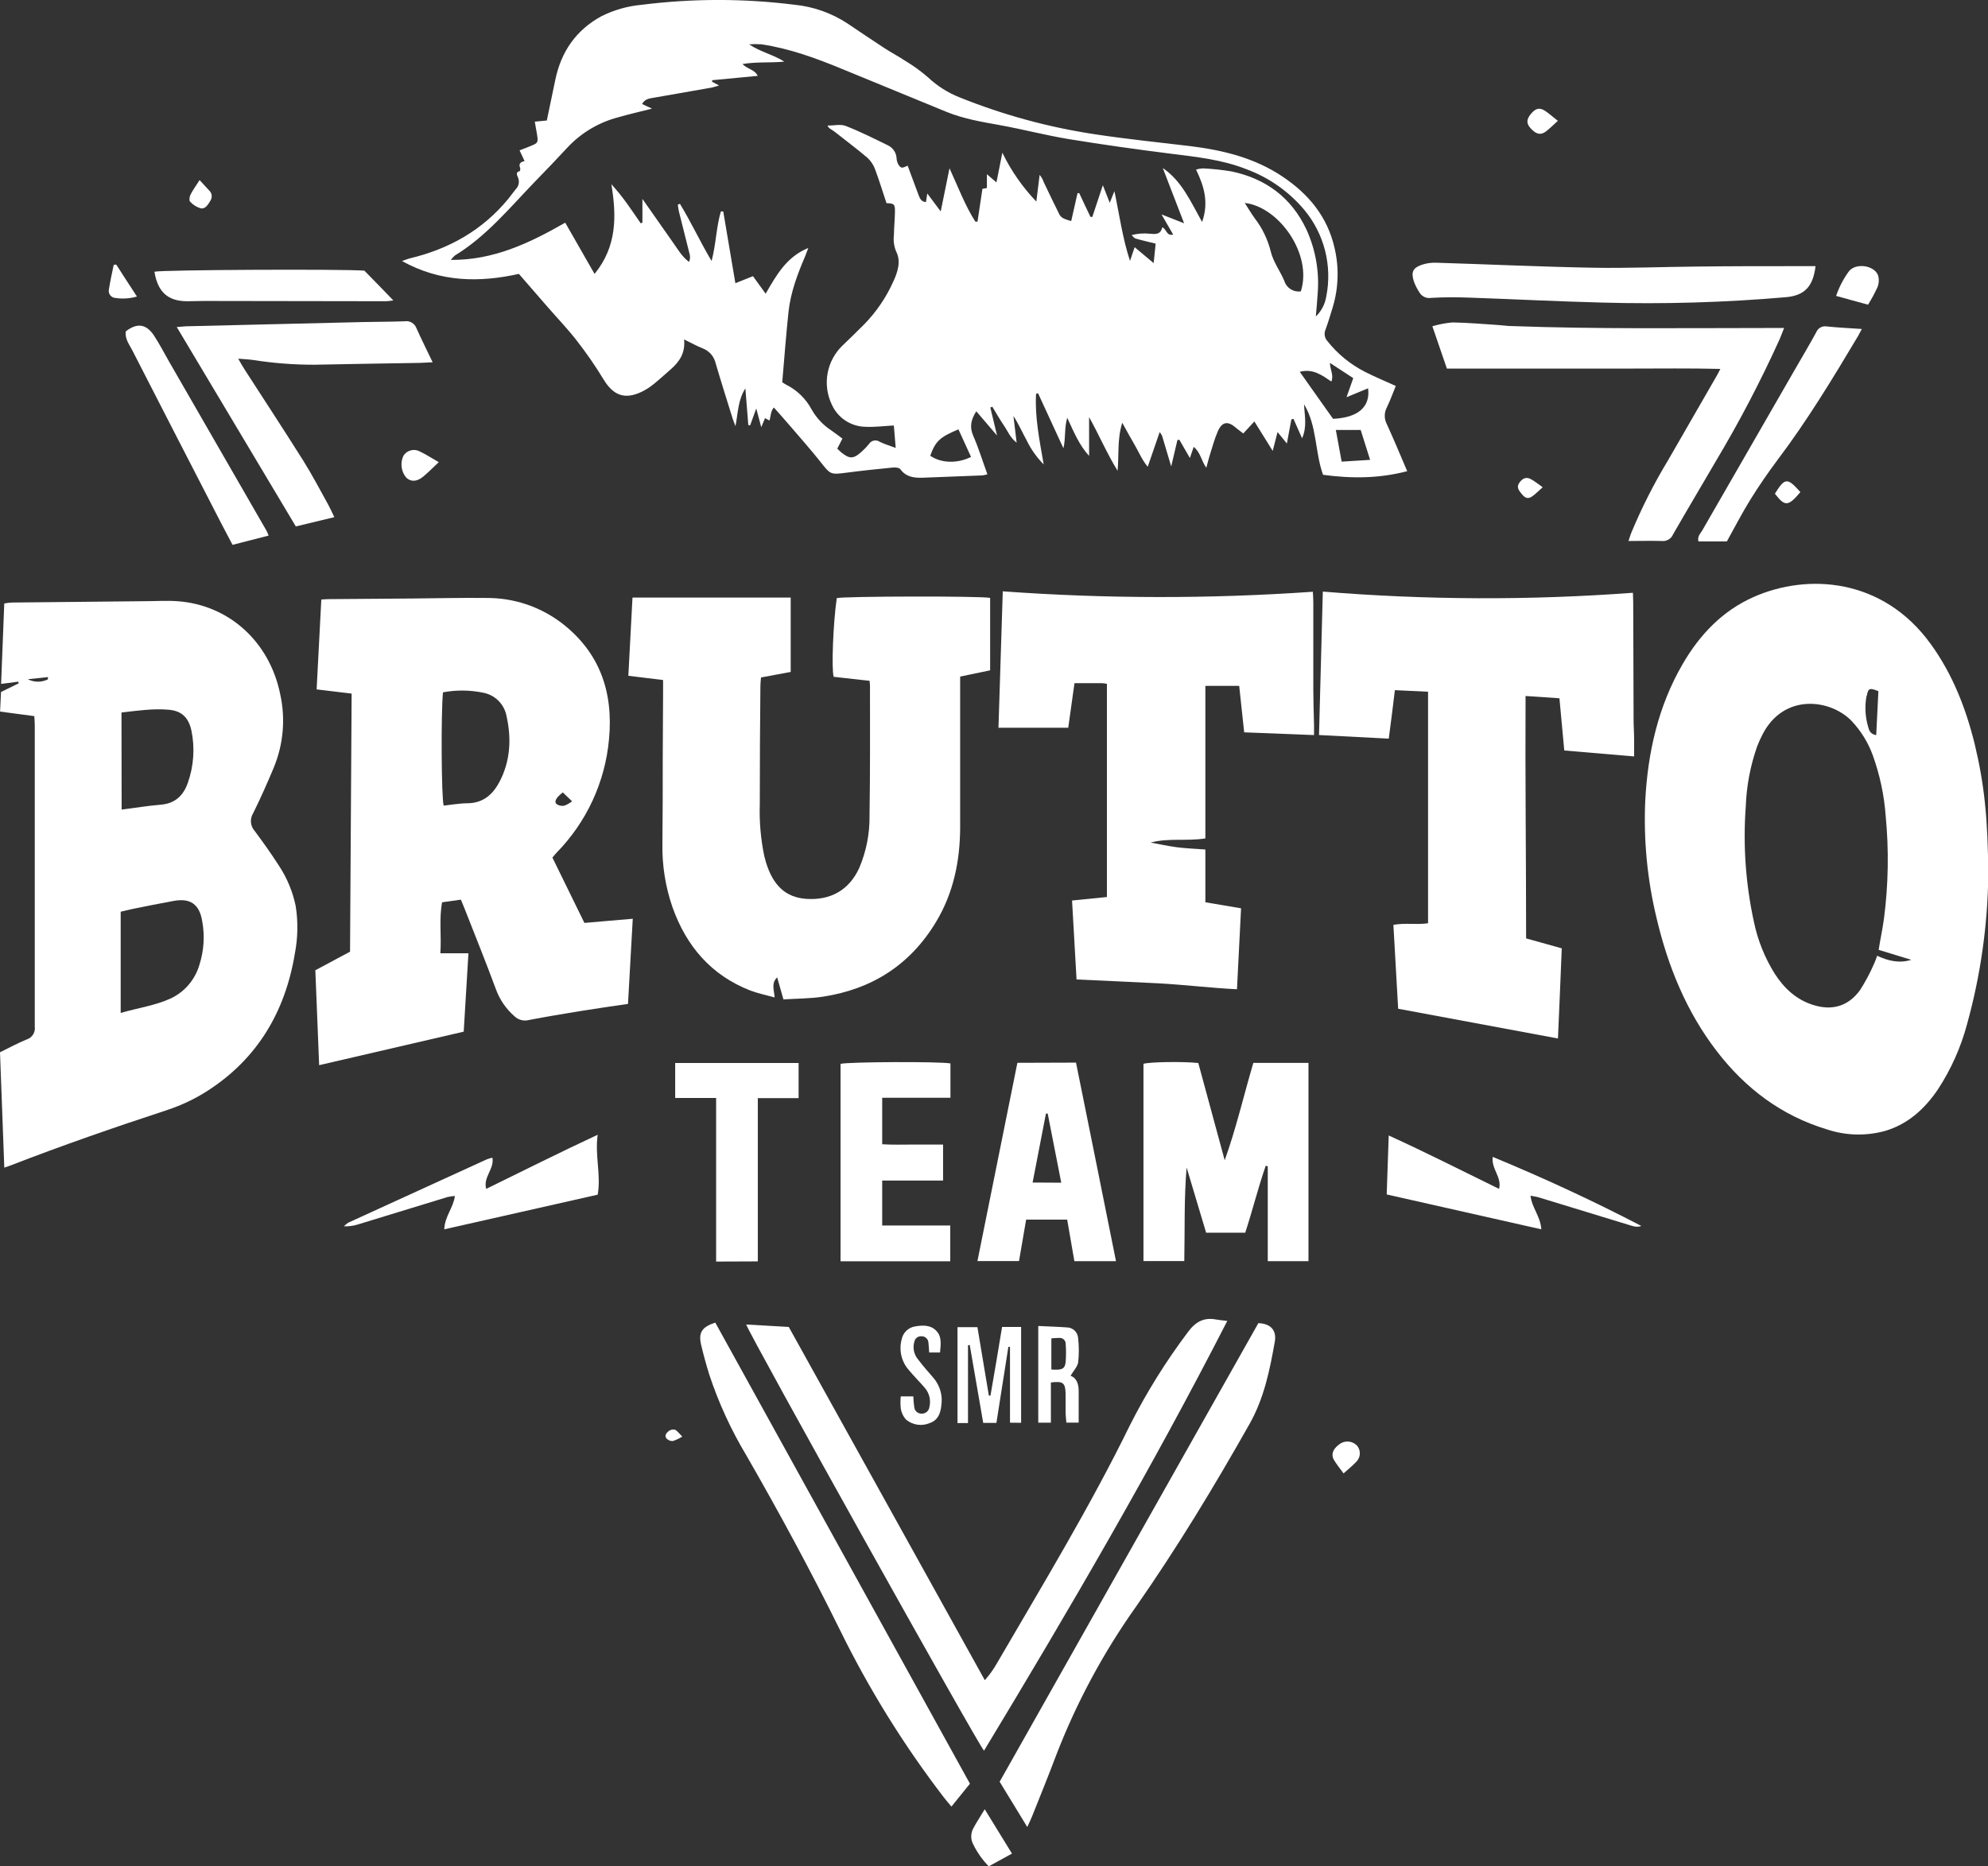 <svg width="213" height="200" viewBox="0 0 213 200" fill="none" xmlns="http://www.w3.org/2000/svg">
<rect x="0" y="0" width="213" height="200" fill="#333333" stroke="none"/>
<g id="logo" clip-path="url(#clip0_402_417)">
<g id="&#208;&#161;&#208;&#187;&#208;&#190;&#208;&#185; 2">
<g id="&#208;&#161;&#208;&#187;&#208;&#190;&#208;&#185; 1">
<path id="Vector" d="M182.382 56.846C182.194 57.173 181.839 57.467 181.974 58.023H185.019C185.867 56.503 186.65 54.971 187.547 53.528C188.443 52.086 189.418 50.668 190.449 49.287C193.633 45.074 196.368 40.555 199.075 36.015C199.193 35.815 199.287 35.607 199.482 35.255C198.125 35.161 196.918 35.108 195.72 34.981C195.489 34.94 195.25 34.981 195.045 35.095C194.84 35.21 194.681 35.392 194.595 35.611C193.869 36.935 193.099 38.234 192.345 39.541C189.018 45.308 185.697 51.077 182.382 56.846Z" fill="white"/>
<path id="Vector_2" d="M201.15 30.793C201.319 30.386 201.345 29.934 201.223 29.51C200.815 28.427 198.871 28.149 198.117 29.048C197.519 29.859 197.05 30.758 196.727 31.712L200.147 32.652C200.521 32.055 200.856 31.434 201.15 30.793Z" fill="white"/>
<path id="Vector_3" d="M190.168 52.903C191.24 54.305 191.594 54.288 192.899 52.732C191.497 51.158 191.244 51.179 190.168 52.903Z" fill="white"/>
<path id="Vector_4" d="M29.877 92.755C29.061 91.484 28.189 90.255 27.288 89.049C27.061 88.796 26.921 88.476 26.889 88.136C26.858 87.797 26.936 87.457 27.113 87.165C27.908 85.564 28.637 83.929 29.33 82.262C30.37 79.755 30.608 76.987 30.011 74.339C28.857 68.753 24.52 64.818 19.005 64.426C17.835 64.344 16.657 64.426 15.478 64.426C10.739 64.472 5.997 64.52 1.251 64.569C0.985 64.585 0.719 64.619 0.457 64.671C0.342 67.572 0.232 70.392 0.118 73.289L1.953 73.048L2.01 73.224L0.11 74.155C0.077 74.821 0.045 75.504 0.008 76.255L3.677 76.742C3.697 77.114 3.726 77.42 3.726 77.727C3.726 88.487 3.726 99.247 3.726 110.007C3.769 110.304 3.705 110.607 3.545 110.861C3.385 111.115 3.14 111.304 2.854 111.392C1.867 111.801 0.921 112.312 0 112.765C0.082 114.886 0.155 116.888 0.228 118.894C0.302 120.901 0.379 122.952 0.461 125.126C0.783 125.015 0.942 124.966 1.097 124.905C6.665 122.743 12.303 120.794 17.969 118.931C19.474 118.432 20.911 117.746 22.245 116.888C27.545 113.476 30.557 108.458 31.593 102.178C31.917 100.51 31.949 98.798 31.686 97.119C31.37 95.561 30.756 94.079 29.877 92.755ZM13.016 76.353C14.728 76.157 16.387 75.912 18.059 76.055C19.445 76.17 20.195 76.873 20.505 78.266C20.894 80.135 20.764 82.076 20.13 83.876C19.653 85.261 18.748 86.103 17.248 86.23C15.882 86.344 14.52 86.565 13.033 86.757L13.016 76.353ZM2.98 72.786L5.136 72.558V72.799C4.801 72.966 4.431 73.053 4.057 73.051C3.682 73.049 3.313 72.958 2.98 72.786ZM21.361 103.404C21.135 104.177 20.749 104.893 20.23 105.508C19.71 106.122 19.068 106.621 18.344 106.971C16.657 107.76 14.814 107.997 12.931 108.548V97.704C13.338 97.606 13.766 97.495 14.186 97.409C15.67 97.111 17.15 96.805 18.638 96.539C20.378 96.224 21.369 96.899 21.662 98.697C21.955 100.266 21.851 101.884 21.361 103.404Z" fill="white"/>
<path id="Vector_5" d="M14.178 37.547C17.355 43.75 20.541 49.95 23.737 56.148C24.112 56.871 24.496 57.594 24.916 58.387L28.78 57.394C28.666 57.132 28.625 56.985 28.56 56.883C25.084 50.849 21.608 44.814 18.132 38.777C17.582 37.825 17.085 36.841 16.473 35.917C15.633 34.691 14.667 34.589 13.477 35.508C13.367 36.334 13.86 36.918 14.178 37.547Z" fill="white"/>
<path id="Vector_6" d="M20.064 32.281C20.704 32.281 21.34 32.248 21.98 32.252L41.327 32.281C41.576 32.281 41.821 32.227 42.143 32.195C41.075 31.091 40.104 30.078 39.04 29.003C36.676 28.82 17.333 28.909 16.546 29.118C16.901 31.304 17.998 32.281 20.064 32.281Z" fill="white"/>
<path id="Vector_7" d="M12.356 31.929C13.131 32.048 13.922 31.996 14.675 31.778C13.86 30.552 13.167 29.449 12.45 28.346L12.181 28.39C12.005 29.257 11.81 30.119 11.671 30.989C11.645 31.097 11.642 31.209 11.663 31.318C11.685 31.427 11.73 31.529 11.795 31.619C11.86 31.709 11.944 31.783 12.041 31.836C12.138 31.89 12.245 31.922 12.356 31.929Z" fill="white"/>
<path id="Vector_8" d="M21.499 22.323C22.017 22.425 22.29 21.914 22.543 21.505C22.658 21.333 22.706 21.124 22.678 20.919C22.65 20.713 22.549 20.525 22.392 20.39L21.385 19.299C21.018 19.875 20.676 20.341 20.415 20.848C20.305 21.064 20.244 21.493 20.362 21.603C20.668 21.943 21.062 22.192 21.499 22.323Z" fill="white"/>
<path id="Vector_9" d="M55.595 29.351L58.722 32.951C59.753 34.136 60.845 35.272 61.807 36.514C62.837 37.836 63.79 39.217 64.661 40.649C65.705 42.373 66.928 42.851 68.737 41.993C69.194 41.771 69.624 41.497 70.017 41.176C70.657 40.669 71.24 40.118 71.872 39.574C72.773 38.777 73.442 37.858 73.295 36.375C74.074 36.755 74.665 37.086 75.288 37.331C75.638 37.466 75.95 37.685 76.194 37.971C76.438 38.256 76.607 38.598 76.687 38.965C77.261 40.919 77.877 42.855 78.48 44.8C78.574 45.095 78.692 45.381 78.802 45.671C79.071 44.261 79.067 42.859 79.862 41.621C79.964 42.933 80.07 44.241 80.176 45.552L80.372 45.581L81.028 43.775C81.228 44.518 81.383 45.115 81.562 45.777C81.717 45.405 81.843 45.111 81.97 44.809L82.447 45.066C82.593 44.563 82.565 44.061 82.915 43.669C83.568 44.408 84.183 45.09 84.778 45.789C85.822 47.015 86.89 48.208 87.885 49.467C88.993 50.872 88.961 50.877 90.738 50.648C92.369 50.435 93.999 50.264 95.65 50.104C95.924 50.08 96.335 50.104 96.466 50.284C97.106 51.154 97.986 51.224 98.912 51.191C101.026 51.115 103.143 51.033 105.263 50.946C105.442 50.919 105.619 50.879 105.793 50.827C105.267 49.381 104.843 47.996 104.268 46.684C103.86 45.732 104.036 44.976 104.602 44.073L106.828 46.676C106.563 45.581 106.335 44.633 106.107 43.673L106.319 43.583C106.726 44.245 107.101 44.923 107.541 45.565C107.982 46.206 108.23 46.913 108.927 47.436L108.581 44.576C109.148 45.454 109.547 46.365 110.02 47.232C110.479 48.169 111.088 49.025 111.822 49.765C111.369 47.138 110.868 44.698 111.006 42.202L111.223 42.148L113.937 48.037C114.198 46.978 114.015 45.924 114.345 44.768C115.058 46.3 115.633 47.71 116.689 48.854V44.698C117.761 46.615 118.605 48.609 119.742 50.452C119.901 48.772 119.685 47.097 120.24 45.303C120.753 46.218 121.153 46.974 121.589 47.71C122.025 48.445 122.343 49.271 122.971 50.018L124.251 46.304C124.356 46.428 124.443 46.566 124.512 46.713C124.83 47.767 125.14 48.821 125.486 49.982C125.723 48.976 125.935 48.069 126.151 47.158L126.358 47.121L127.488 49.083C127.63 48.654 127.749 48.31 127.895 47.889C128.629 48.462 128.711 49.397 129.249 50.125C129.383 49.63 129.469 49.263 129.583 48.899C129.864 48.012 130.101 47.105 130.464 46.255C130.924 45.176 131.556 45.082 132.428 45.846C132.689 46.075 132.979 46.255 133.207 46.451L134.397 45.164L136.362 48.319C136.55 47.599 136.696 47.023 136.88 46.3L137.879 47.526C138.058 46.574 138.209 45.752 138.364 44.935L138.592 44.894L139.509 46.97C140.064 45.712 139.774 44.518 139.717 43.321C141.123 45.63 140.867 48.404 141.755 50.881C144.768 51.289 147.748 51.289 150.772 50.492C150.01 48.719 149.329 47.064 148.583 45.442C148.441 45.17 148.367 44.867 148.367 44.559C148.367 44.252 148.441 43.949 148.583 43.677C148.95 42.917 149.236 42.12 149.55 41.36C148.355 40.816 147.263 40.367 146.211 39.828C144.666 39.035 143.308 37.921 142.228 36.559C142.078 36.397 141.978 36.195 141.941 35.977C141.903 35.76 141.929 35.536 142.016 35.333C142.314 34.516 142.558 33.698 142.807 32.881C143.42 30.815 143.48 28.623 142.978 26.527C142.2 23.164 140.165 20.77 137.422 18.927C134.414 16.908 131.026 16.091 127.524 15.658C124.12 15.249 120.704 14.906 117.333 14.391C112.364 13.645 107.5 12.32 102.837 10.444C101.573 9.948 100.415 9.214 99.425 8.283C98.676 7.632 97.871 7.048 97.02 6.538C96.286 6.047 95.504 5.643 94.766 5.161C93.429 4.29 92.112 3.396 90.787 2.505C89.084 1.391 87.137 0.705 85.113 0.507C79.698 -0.172 74.221 -0.172 68.807 0.507C67.29 0.638 65.812 1.054 64.449 1.733C61.746 3.204 60.128 5.5 59.496 8.56C59.199 10.011 58.893 11.457 58.587 12.912L57.299 13.039C57.393 13.574 57.482 14.044 57.556 14.514C57.662 15.237 57.621 15.331 56.952 15.605C56.545 15.785 56.1 15.944 55.668 16.112C55.864 16.52 56.023 16.863 56.206 17.264C55.77 17.354 55.542 17.55 55.73 17.999C55.766 18.093 55.73 18.33 55.685 18.339C55.228 18.433 55.391 18.768 55.485 18.98C55.587 19.199 55.618 19.445 55.574 19.682C55.529 19.92 55.411 20.137 55.236 20.304C54.975 20.619 54.743 20.958 54.486 21.276C51.69 24.692 48.082 26.695 43.887 27.692C43.659 27.749 43.435 27.847 43.072 27.974C47.206 30.262 51.364 30.286 55.595 29.351ZM104.04 48.964C102.576 49.696 100.832 49.651 99.67 48.837C100.232 47.277 100.697 46.843 102.69 46.01L104.04 48.964ZM137.605 30.099C137.149 29.024 136.411 28.055 136.146 26.928C135.824 25.641 135.24 24.434 134.43 23.385C134.051 22.862 133.725 22.298 133.37 21.75C137.039 22.159 140.651 27.271 139.375 31.222C138.995 31.278 138.609 31.197 138.284 30.992C137.96 30.788 137.719 30.474 137.605 30.107V30.099ZM143.749 49.471C143.533 48.306 143.341 47.24 143.125 46.075H145.787C146.097 47.06 146.431 48.118 146.798 49.279L143.749 49.471ZM142.648 40.89C142.917 40.203 142.526 39.664 142.489 38.888L144.992 40.522L144.271 42.565L146.582 41.613C146.835 43.603 145.518 44.76 142.827 44.882C141.674 43.248 140.5 41.613 139.261 39.844C140.708 39.476 141.637 40.216 142.648 40.886V40.89ZM48.742 27.377C52.097 25.334 54.584 22.298 57.279 19.503C58.502 18.249 59.696 17.002 60.878 15.723C62.338 14.194 64.194 13.101 66.239 12.569C67.4 12.234 68.579 11.968 69.859 11.641L68.795 11.147C69.092 10.604 69.565 10.555 70.017 10.477L76.185 9.398C76.434 9.353 76.674 9.263 77.045 9.161L76.283 8.752L76.316 8.593L81.183 8.131C80.857 7.433 80.099 7.437 79.552 6.861C81.114 6.603 82.569 6.75 84.037 6.603C82.854 5.851 81.456 5.565 80.262 4.748C80.701 4.717 81.143 4.717 81.582 4.748C84.599 5.198 87.445 6.24 90.257 7.404C93.972 8.938 97.687 10.465 101.402 11.985C103.224 12.728 105.145 13.055 107.073 13.398C109.555 13.844 112.001 14.493 114.488 14.902C118.157 15.503 121.805 16.014 125.474 16.475C128.213 16.819 130.957 17.105 133.558 18.138C135.955 19.025 138.083 20.518 139.733 22.474C140.798 23.749 141.564 25.248 141.973 26.86C142.382 28.472 142.425 30.155 142.098 31.786C141.965 32.598 141.574 33.345 140.981 33.915C141.054 33.004 141.144 32.17 141.189 31.332C141.356 29.014 140.935 26.69 139.966 24.578C138.335 21.121 135.579 19.143 131.98 18.375C130.952 18.203 129.915 18.093 128.874 18.044C128.628 18.056 128.384 18.099 128.148 18.171C128.996 19.932 129.542 21.669 128.796 23.79C127.573 21.603 126.628 19.401 124.585 18.008C125.315 19.899 126.049 21.795 126.868 23.928C126.016 23.589 125.356 23.332 124.447 22.976C124.936 23.818 125.303 24.46 125.698 25.138C124.972 25.326 125.001 24.537 124.528 24.358C124.353 25.175 123.766 25.101 123.134 25.04C122.501 24.98 121.862 25.032 121.247 25.195C121.385 25.322 121.507 25.514 121.654 25.559C122.359 25.763 123.073 25.922 123.819 26.106L123.607 28.194L121.569 26.49L121.071 27.961C120.256 25.461 119.946 23.058 119.4 20.484C119.204 20.97 119.082 21.281 118.903 21.734C118.638 21.068 118.422 20.508 118.161 19.85C117.753 21.076 117.398 22.151 117.036 23.242H116.836C116.428 22.392 116.021 21.542 115.633 20.696H115.45C115.217 21.714 114.985 22.739 114.773 23.687C114.518 23.623 114.267 23.542 114.023 23.442C113.824 23.356 113.654 23.214 113.534 23.034C112.947 21.869 112.388 20.688 111.826 19.511C111.731 19.228 111.583 18.966 111.39 18.739C111.284 19.622 111.174 20.504 111.035 21.599C109.556 20.056 108.327 18.29 107.395 16.365C107.171 17.501 106.987 18.445 106.763 19.544L105.74 18.67V20.145L105.259 20.239C105.083 21.415 104.908 22.584 104.733 23.753H104.504C103.404 22.037 102.686 20.104 101.732 18.032C101.398 19.667 101.113 21.084 100.791 22.658L99.352 20.733L99.209 21.657C98.659 21.616 98.541 21.203 98.394 20.839C98.007 19.814 97.632 18.796 97.248 17.754C97.008 17.84 96.8 17.987 96.621 17.959C96.441 17.93 96.303 17.73 96.213 17.55C96.121 17.364 96.07 17.161 96.062 16.953C96.044 16.659 95.948 16.374 95.782 16.131C95.616 15.887 95.388 15.692 95.121 15.568C93.632 14.841 92.149 14.093 90.612 13.496C90.053 13.28 89.348 13.46 88.667 13.46C88.781 13.783 89.144 13.893 89.405 14.101C90.575 15.033 91.778 15.92 92.915 16.888C93.294 17.231 93.584 17.662 93.759 18.142C94.203 19.331 94.574 20.553 94.982 21.771C95.797 21.799 95.899 21.873 95.887 22.694C95.875 23.516 95.789 24.349 95.777 25.179C95.699 25.803 95.791 26.437 96.042 27.013C96.551 28.019 96.172 29.187 95.695 30.205C94.934 31.896 93.881 33.44 92.585 34.765C91.814 35.537 91.032 36.297 90.245 37.053C89.424 37.849 88.873 38.884 88.67 40.011C88.467 41.137 88.621 42.299 89.112 43.334C89.423 44.04 89.931 44.642 90.574 45.068C91.217 45.494 91.969 45.726 92.74 45.736C93.702 45.785 94.676 45.654 95.769 45.597C95.834 46.345 95.895 47.105 95.968 48C95.304 47.746 94.745 47.591 94.244 47.334C94.153 47.274 94.051 47.232 93.944 47.212C93.837 47.192 93.727 47.194 93.621 47.217C93.514 47.24 93.414 47.285 93.325 47.347C93.236 47.41 93.16 47.49 93.103 47.583C92.865 47.876 92.605 48.149 92.324 48.4C91.448 49.189 91.036 49.218 90.115 48.462C89.984 48.359 89.874 48.229 89.707 48.078C89.882 47.738 90.049 47.416 90.261 46.999C89.854 46.696 89.446 46.39 89.038 46.104C88.181 45.539 87.47 44.779 86.963 43.885C86.348 42.731 85.389 41.798 84.22 41.217C84.073 41.143 83.939 41.041 83.812 40.964C84.032 38.414 84.22 35.901 84.485 33.4C84.713 31.32 85.447 29.375 86.262 27.471C86.36 27.234 86.446 26.989 86.605 26.572C84.297 27.512 83.209 29.432 82.035 31.476L80.677 29.596L78.79 30.348C78.346 27.724 77.918 25.191 77.49 22.658H77.237C76.74 24.317 76.731 26.094 76.242 27.97C74.983 25.853 74.037 23.777 72.847 21.84L72.622 21.934C72.663 22.188 72.683 22.441 72.745 22.686C73.128 24.227 73.527 25.763 73.906 27.304C73.96 27.561 73.931 27.828 73.825 28.068C73.05 27.491 72.602 26.678 72.088 25.959C71.575 25.24 71.065 24.5 70.552 23.769L68.831 21.317V23.851L68.652 23.933C68.163 23.226 67.682 22.506 67.176 21.808C66.658 21.086 66.098 20.394 65.501 19.736C66.072 23.152 66.104 26.413 63.703 29.355L60.56 23.863C56.732 26.053 52.876 27.892 48.306 27.851C48.432 27.676 48.579 27.517 48.742 27.377Z" fill="white"/>
<path id="Vector_10" d="M211.569 79.716C210.619 75.863 209.193 72.231 206.865 69.015C201.737 61.921 193.673 61.419 187.901 63.968C184.563 65.448 182.133 67.981 180.294 71.144C177.681 75.638 176.552 80.591 176.279 85.768C176.084 90.027 176.496 94.292 177.502 98.435C178.725 103.6 180.694 108.413 183.918 112.618C187.021 116.663 190.897 119.564 195.74 121.027C197.767 121.703 199.948 121.757 202.006 121.183C204.452 120.447 206.229 118.821 207.648 116.72C209.043 114.585 210.091 112.24 210.75 109.774C212.196 104.567 212.962 99.194 213.029 93.789C213 87.66 212.584 83.937 211.569 79.716ZM200.004 74.588C200.18 73.734 200.29 73.681 201.256 74.069C201.182 75.594 201.105 77.146 201.023 78.781C200.355 78.666 200.249 78.229 200.147 77.849C199.84 76.79 199.785 75.673 199.984 74.588H200.004ZM201.125 102.411C201.028 102.718 200.912 103.02 200.779 103.314C200.354 104.285 199.854 105.221 199.283 106.113C198.015 107.849 196.278 108.332 194.256 107.69C192.467 107.126 191.166 105.921 190.151 104.348C189.089 102.65 188.335 100.777 187.926 98.815C187.038 94.76 186.742 90.598 187.045 86.459C187.121 84.249 187.534 82.063 188.268 79.978C188.441 79.53 188.64 79.092 188.863 78.666C191.158 74.257 196.119 74.919 198.378 77.252C199.374 78.302 200.145 79.546 200.644 80.906C201.407 83.01 201.876 85.21 202.038 87.443C202.388 91.091 202.328 94.768 201.859 98.402C201.704 99.563 201.451 100.711 201.284 101.79L204.782 102.856C203.481 103.261 202.299 102.971 201.105 102.411H201.125Z" fill="white"/>
<path id="Vector_11" d="M59.186 91.897C59.378 91.672 59.48 91.538 59.594 91.415C62.837 88.128 64.837 83.813 65.252 79.21C65.737 74.118 64.221 69.848 60.144 66.739C57.831 64.993 55.009 64.058 52.114 64.079C49.493 64.046 46.867 64.116 44.242 64.136L35.164 64.205C34.964 64.205 34.756 64.23 34.426 64.246C34.259 67.515 34.092 70.657 33.925 73.877L37.675 74.327C37.618 83.606 37.561 92.796 37.504 101.982L33.786 103.976C33.925 107.351 34.063 110.722 34.194 114.146L49.684 110.554C49.851 107.784 50.014 105.034 50.19 102.153H47.181C47.312 100.257 47.03 98.476 47.369 96.69L49.383 96.408C49.533 96.776 49.668 97.091 49.79 97.405C50.911 100.266 52.061 103.101 53.125 105.986C53.53 107.112 54.216 108.115 55.118 108.9C55.319 109.095 55.567 109.235 55.837 109.307C56.108 109.378 56.392 109.379 56.663 109.308C58.514 108.953 60.369 108.642 62.232 108.34C63.887 108.07 65.546 107.837 67.286 107.58C67.458 104.548 67.621 101.569 67.796 98.455L62.615 98.901C61.46 96.536 60.317 94.202 59.186 91.897ZM59.761 85.4C59.929 85.228 60.108 85.065 60.295 84.914L61.298 85.87C61.049 86.061 60.774 86.216 60.483 86.332C60.203 86.393 59.911 86.343 59.667 86.193C59.366 85.972 59.562 85.654 59.761 85.4ZM53.487 83.831C52.766 85.192 51.722 86.05 50.124 86.079C49.256 86.079 48.392 86.242 47.536 86.332C47.291 85.515 47.238 76.493 47.462 74.192C48.895 73.923 50.365 73.938 51.792 74.237C52.399 74.355 52.958 74.65 53.398 75.087C53.838 75.523 54.139 76.081 54.262 76.689C54.821 79.169 54.686 81.58 53.487 83.843V83.831Z" fill="white"/>
<path id="Vector_12" d="M71.008 81.2C71.008 84.281 71.008 87.358 70.972 90.438C70.934 92.724 71.293 94.998 72.031 97.16C73.531 101.414 76.21 104.515 80.4 106.15C81.216 106.456 82.055 106.624 82.997 106.889C82.936 106.072 82.614 105.353 83.27 104.74C83.502 105.557 83.702 106.272 83.939 107.098C85.418 107.004 86.792 107.016 88.158 106.808C93.364 106.019 97.493 103.445 100.294 98.79C102.156 95.697 102.858 92.277 102.874 88.686C102.874 83.672 102.874 78.654 102.874 73.636V72.504L106.086 71.834V64.071C105.034 63.858 90.404 63.891 89.654 64.095C89.271 66.714 89.071 71.687 89.324 72.529L93.172 72.958C93.192 73.236 93.213 73.367 93.213 73.505C93.213 78.143 93.237 82.781 93.164 87.398C93.193 89.342 92.811 91.269 92.043 93.054C90.963 95.379 88.994 96.506 86.364 96.323C84.2 96.159 82.846 94.929 82.072 92.424C82.002 92.191 81.941 91.959 81.884 91.726C81.504 89.896 81.344 88.028 81.407 86.16C81.407 81.938 81.429 77.716 81.472 73.493C81.472 73.195 81.513 72.893 81.538 72.598L84.717 72.006V64.034H67.767C67.617 66.894 67.47 69.62 67.323 72.419L71.045 72.872V74.041L71.008 81.2Z" fill="white"/>
<path id="Vector_13" d="M149.452 73.959L153.006 74.127V98.938C151.783 99.121 150.561 98.872 149.293 99.109C149.467 102.182 149.637 105.178 149.802 108.099L166.924 111.286C167.066 108.042 167.205 104.846 167.331 101.626L163.512 100.56C163.512 91.889 163.406 83.292 163.454 74.584L167.083 74.829C167.258 76.721 167.425 78.507 167.6 80.423L175.085 81.061C175.085 80.386 175.085 79.835 175.085 79.291C175.085 78.564 175.028 77.841 175.028 77.114C175.011 72.929 174.998 68.742 174.987 64.553C174.987 64.226 174.966 63.895 174.954 63.523C163.893 64.345 152.785 64.303 141.731 63.396C141.596 68.586 141.466 73.648 141.323 78.768L148.795 79.153C149.036 77.379 149.24 75.716 149.452 73.959Z" fill="white"/>
<path id="Vector_14" d="M140.712 73.89C140.712 70.776 140.712 67.662 140.712 64.549C140.712 64.185 140.683 63.821 140.663 63.413C129.601 64.184 118.499 64.169 107.44 63.368C107.285 68.271 107.134 73.101 106.979 77.984H114.455C114.675 76.396 114.898 74.803 115.124 73.207H118.047C118.231 73.221 118.415 73.244 118.597 73.277V96.126L114.863 96.502C115.026 99.363 115.185 102.121 115.344 104.961C118.303 105.1 121.157 105.222 124.002 105.369C126.848 105.516 129.656 105.868 132.534 106.011C132.685 103.04 132.824 100.225 132.971 97.336L129.147 96.69V91.035C128.063 90.953 127.109 90.921 126.138 90.798C125.168 90.675 124.231 90.463 123.285 90.291C125.189 89.776 127.153 90.165 129.147 89.846V73.501H132.771C132.954 75.193 133.126 76.795 133.305 78.478L140.789 78.772C140.789 78.319 140.789 77.98 140.789 77.641C140.753 76.378 140.716 75.136 140.712 73.89Z" fill="white"/>
<path id="Vector_15" d="M131.218 124.337C130.272 120.847 129.326 117.362 128.389 113.913C126.697 113.738 123.187 113.799 122.514 113.999V135.137H126.888C126.954 131.741 126.856 128.431 127.137 125.113C127.833 127.445 128.53 129.773 129.228 132.097H133.419C134.206 129.69 134.797 127.271 135.612 124.93L135.832 124.979V135.149H140.194V113.901H134.287C133.256 117.382 132.449 120.913 131.218 124.337Z" fill="white"/>
<path id="Vector_16" d="M178.725 49.316C177.211 51.816 175.888 54.428 174.767 57.128C174.669 57.377 174.596 57.635 174.481 57.974C175.733 57.974 176.903 57.941 178.069 57.974C178.317 57.998 178.567 57.942 178.782 57.813C178.996 57.685 179.163 57.49 179.259 57.259C180.78 54.607 182.349 51.988 183.886 49.344C186.387 45.152 188.65 40.822 190.665 36.375C190.824 36.007 190.963 35.631 191.154 35.149H189.805C180.519 35.149 171.232 35.28 161.95 34.941C161.482 34.941 161.013 34.859 160.544 34.83C158.913 34.728 157.258 34.577 155.615 34.552C154.888 34.618 154.168 34.755 153.467 34.961L155.024 39.497H164.808C168.069 39.497 171.33 39.497 174.591 39.497C177.853 39.497 181 39.452 184.322 39.533C184.155 39.86 184.069 40.04 183.967 40.216C182.225 43.248 180.478 46.281 178.725 49.316Z" fill="white"/>
<path id="Vector_17" d="M33.737 39.084C37.332 39.002 40.928 38.961 44.523 38.896C45.082 38.896 45.636 38.851 46.354 38.822C45.73 37.515 45.155 36.371 44.621 35.173C44.529 34.92 44.351 34.708 44.119 34.572C43.887 34.436 43.614 34.386 43.349 34.43C41.87 34.487 40.39 34.475 38.914 34.511L20.162 34.961C19.812 34.961 19.465 35.01 18.939 35.047C23.26 42.279 27.471 49.348 31.695 56.413L35.82 55.42C35.571 54.905 35.38 54.468 35.151 54.051C34.283 52.49 33.456 50.901 32.51 49.393C30.431 46.087 28.283 42.819 26.167 39.533C25.967 39.227 25.796 38.904 25.523 38.438C26.167 38.491 26.632 38.508 27.088 38.573C29.287 38.92 31.511 39.091 33.737 39.084Z" fill="white"/>
<path id="Vector_18" d="M109.005 113.893C107.574 120.995 106.151 128.051 104.725 135.141H109.18C109.441 133.633 109.69 132.174 109.943 130.699H114.341C114.602 132.203 114.855 133.653 115.112 135.149H119.571C118.128 127.982 116.718 120.925 115.287 113.872L109.005 113.893ZM110.636 126.723C111.121 124.223 111.594 121.779 112.066 119.332H112.254C112.735 121.783 113.212 124.235 113.705 126.74L110.636 126.723Z" fill="white"/>
<path id="Vector_19" d="M101.834 117.636V113.958C100.611 113.738 90.759 113.791 90.058 114.007V135.161H101.814V131.328H94.521V126.511H101.044V122.654C99.906 122.654 98.838 122.654 97.782 122.654C96.727 122.654 95.593 122.69 94.521 122.621V117.636H101.834Z" fill="white"/>
<path id="Vector_20" d="M152.073 31.324C152.198 31.543 152.387 31.717 152.615 31.824C152.843 31.931 153.097 31.965 153.345 31.921C154.686 31.839 156.035 31.847 157.381 31.892C162.117 32.056 166.854 32.301 171.591 32.423C178.183 32.609 184.78 32.417 191.35 31.847C193.331 31.672 194.26 30.728 194.521 28.521H192.324C188.794 28.521 185.26 28.521 181.725 28.566C178.028 28.599 174.326 28.758 170.629 28.689C165.052 28.587 159.476 28.325 153.895 28.154C153.358 28.133 152.822 28.21 152.313 28.382C151.372 28.717 151.176 29.163 151.478 30.139C151.631 30.556 151.83 30.953 152.073 31.324Z" fill="white"/>
<path id="Vector_21" d="M81.195 135.173V117.681H85.565V113.913H72.341V117.66H76.728V135.19L81.195 135.173Z" fill="white"/>
<path id="Vector_22" d="M160.613 127.402C156.655 125.469 152.79 123.499 148.791 121.681C148.718 123.843 148.649 125.837 148.575 127.998L165.142 131.737C165.052 130.348 164.123 129.416 163.984 128.133C164.323 128.203 164.616 128.235 164.893 128.321C168.049 129.281 171.204 130.254 174.359 131.214C174.836 131.357 175.321 131.574 175.859 131.377C170.678 128.677 165.403 126.237 159.932 123.973C159.765 125.281 160.939 126.147 160.613 127.402Z" fill="white"/>
<path id="Vector_23" d="M64.037 121.603C59.916 123.524 56.035 125.473 52.093 127.402C51.739 126.139 52.982 125.281 52.758 124.063C52.55 124.107 52.345 124.167 52.146 124.243C47.203 126.499 42.258 128.76 37.312 131.026C37.144 131.135 36.989 131.264 36.851 131.41C37.372 131.436 37.893 131.365 38.388 131.202L47.952 128.276C48.211 128.218 48.474 128.18 48.738 128.162C48.579 129.428 47.646 130.356 47.601 131.737L64.041 128.023C64.408 125.853 63.724 123.855 64.037 121.603Z" fill="white"/>
<path id="Vector_24" d="M109.405 152.47V142.198H107.366C106.959 144.67 106.551 147.101 106.123 149.553H105.948C105.537 147.101 105.13 144.657 104.725 142.222H102.589V152.495H103.714V144.155L103.901 144.134C104.382 146.905 104.859 149.675 105.344 152.478H106.759C107.187 149.736 107.615 147.036 108.039 144.335H108.214V152.458L109.405 152.47Z" fill="white"/>
<path id="Vector_25" d="M115.515 143.423C115.502 143.107 115.368 142.808 115.14 142.588C114.912 142.369 114.608 142.246 114.292 142.247C113.297 142.173 112.303 142.149 111.243 142.095V152.458H112.596V148.147C113.893 147.988 114.141 148.184 114.17 149.312C114.17 149.969 114.17 150.627 114.17 151.281C114.17 151.69 114.227 152.074 114.255 152.45H115.572C115.572 151.265 115.572 150.166 115.572 149.062C115.572 148.319 115.356 147.665 114.704 147.428C115.006 146.913 115.434 146.48 115.519 145.994C115.614 145.139 115.612 144.277 115.515 143.423ZM114.174 145.977C114.096 146.705 113.766 146.848 112.645 146.758V143.423C112.959 143.403 113.244 143.366 113.53 143.374C113.616 143.371 113.703 143.385 113.783 143.417C113.864 143.449 113.937 143.497 113.999 143.558C114.06 143.62 114.108 143.693 114.139 143.774C114.171 143.855 114.185 143.941 114.182 144.028C114.231 144.683 114.228 145.34 114.174 145.994V145.977Z" fill="white"/>
<path id="Vector_26" d="M98.765 151.489C98.559 151.499 98.358 151.427 98.205 151.289C98.052 151.15 97.96 150.956 97.95 150.75C97.897 150.381 97.866 150.01 97.856 149.638H96.511C96.465 150.072 96.465 150.509 96.511 150.942C96.579 151.377 96.77 151.784 97.061 152.115C97.411 152.412 97.837 152.606 98.291 152.672C98.745 152.739 99.209 152.676 99.629 152.491C100.481 152.196 100.766 151.477 100.852 150.648C100.938 150.118 100.908 149.576 100.763 149.059C100.618 148.542 100.362 148.064 100.012 147.657C99.454 147.011 98.887 146.374 98.382 145.699C98.154 145.437 97.997 145.12 97.926 144.78C97.855 144.44 97.871 144.087 97.974 143.754C98.011 143.586 98.107 143.438 98.245 143.336C98.383 143.233 98.553 143.185 98.724 143.199C98.818 143.194 98.913 143.209 99.001 143.241C99.09 143.273 99.172 143.322 99.241 143.386C99.311 143.45 99.367 143.527 99.407 143.612C99.447 143.698 99.47 143.791 99.474 143.885C99.515 144.216 99.527 144.555 99.556 144.935H100.718C100.791 144.118 100.917 143.301 100.396 142.7C99.78 141.965 98.895 141.997 98.052 142.14C97.695 142.195 97.365 142.359 97.106 142.61C96.846 142.861 96.671 143.187 96.604 143.542C96.452 144.108 96.442 144.703 96.576 145.273C96.71 145.844 96.983 146.372 97.371 146.811C97.913 147.469 98.52 148.069 99.079 148.715C99.319 148.991 99.49 149.32 99.578 149.675C99.666 150.03 99.668 150.402 99.584 150.758C99.563 150.96 99.467 151.147 99.316 151.283C99.164 151.418 98.968 151.492 98.765 151.489Z" fill="white"/>
<path id="Vector_27" d="M131.495 141.552C130.981 141.487 130.619 141.462 130.272 141.397C128.963 141.152 128.067 141.67 127.268 142.761C124.912 145.889 122.838 149.22 121.071 152.715C116.791 161.472 111.74 169.771 106.857 178.168C106.48 178.843 106.03 179.475 105.516 180.052L95.002 161.1C91.51 154.796 88.013 148.496 84.51 142.198L79.948 141.936C80.409 143.244 104.855 187.067 105.43 187.607C114.549 172.525 123.407 157.341 131.495 141.552Z" fill="white"/>
<path id="Vector_28" d="M134.825 141.789L107.105 190.933L110.065 195.787C110.297 195.276 110.452 194.97 110.579 194.647C111.443 192.473 112.331 190.308 113.155 188.109C115.334 182.46 118.21 177.107 121.715 172.173C126.114 165.869 130.093 159.302 133.88 152.593C135.449 149.814 136.048 146.811 136.591 143.754C136.79 142.529 136.13 141.846 134.825 141.789Z" fill="white"/>
<path id="Vector_29" d="M75.121 144.118C75.374 145.189 75.668 146.255 75.994 147.309C77.001 150.348 78.343 153.266 79.993 156.009C83.519 162.138 86.882 168.361 90.017 174.715C93.12 181.035 96.841 187.03 101.125 192.612C101.37 192.927 101.631 193.229 101.94 193.597L103.922 191.145L76.638 141.732C75.207 142.198 74.811 142.802 75.121 144.118Z" fill="white"/>
<path id="Vector_30" d="M104.272 195.947C104.133 196.207 104.06 196.499 104.06 196.794C104.06 197.09 104.133 197.382 104.272 197.642C104.698 198.513 105.261 199.309 105.939 200L108.426 198.635L105.507 193.883C105.035 194.672 104.615 195.289 104.272 195.947Z" fill="white"/>
<path id="Vector_31" d="M45.339 51.077C45.885 50.627 46.382 50.112 47.01 49.528C46.292 49.119 45.673 48.711 45.013 48.396C44.715 48.224 44.362 48.174 44.028 48.257C43.694 48.34 43.406 48.55 43.223 48.842C43.047 49.216 42.98 49.633 43.031 50.043C43.081 50.454 43.247 50.842 43.508 51.163C43.989 51.649 44.654 51.649 45.339 51.077Z" fill="white"/>
<path id="Vector_32" d="M143.459 154.803C142.795 155.302 142.587 155.89 142.929 156.462C143.211 156.928 143.557 157.349 143.953 157.892C144.483 157.41 144.968 157.034 145.375 156.585C145.583 156.352 145.698 156.051 145.698 155.739C145.698 155.427 145.583 155.126 145.375 154.893C145.124 154.642 144.789 154.494 144.435 154.477C144.08 154.461 143.733 154.577 143.459 154.803Z" fill="white"/>
<path id="Vector_33" d="M165.656 14.069C166.063 13.758 166.414 13.394 166.911 12.949C166.398 12.54 166.014 12.205 165.603 11.919C164.983 11.486 164.551 11.576 164.033 12.197C163.516 12.818 163.54 13.243 164.001 13.754C164.584 14.404 165.097 14.514 165.656 14.069Z" fill="white"/>
<path id="Vector_34" d="M162.79 51.726C162.444 52.213 162.741 52.568 163.022 52.911C163.43 53.43 163.752 53.496 164.217 53.153C164.563 52.895 164.869 52.584 165.289 52.213C164.836 51.894 164.474 51.6 164.066 51.371C163.565 51.077 163.153 51.216 162.79 51.726Z" fill="white"/>
<path id="Vector_35" d="M72.309 153.206C72.19 153.181 72.067 153.183 71.949 153.212C71.832 153.241 71.722 153.296 71.628 153.373C71.408 153.553 71.147 153.855 71.424 154.162C71.509 154.251 71.612 154.32 71.725 154.366C71.839 154.412 71.962 154.433 72.084 154.427C72.443 154.31 72.785 154.148 73.103 153.945C72.753 153.606 72.561 153.316 72.309 153.206Z" fill="white"/>
</g>
</g>
</g>
<defs>
<clipPath id="clip0_402_417">
<rect width="213" height="200" fill="white"/>
</clipPath>
</defs>
</svg>
